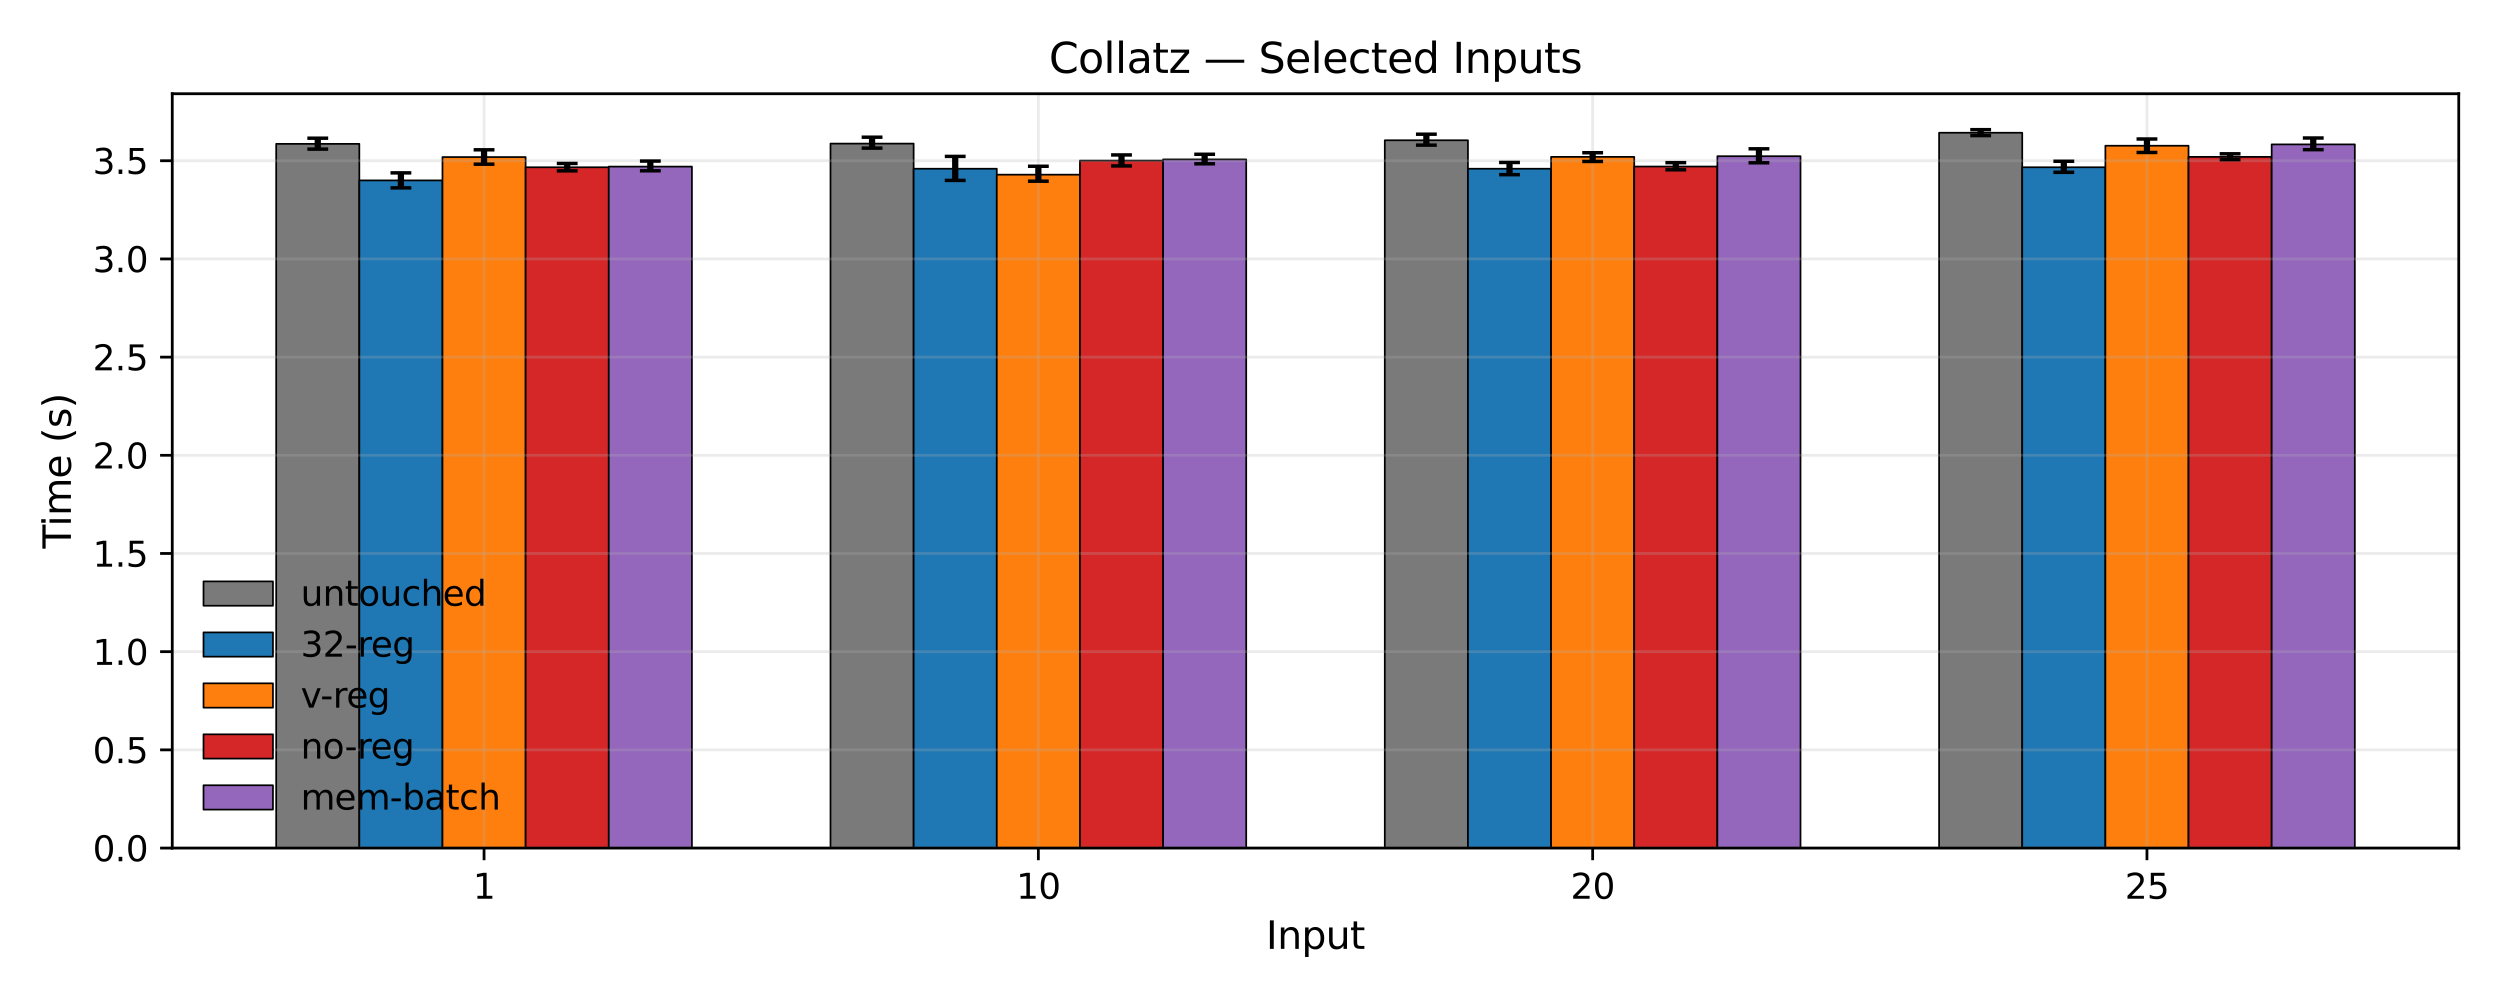 <?xml version="1.0" encoding="utf-8" standalone="no"?>
<!DOCTYPE svg PUBLIC "-//W3C//DTD SVG 1.1//EN"
  "http://www.w3.org/Graphics/SVG/1.1/DTD/svg11.dtd">
<svg xmlns:xlink="http://www.w3.org/1999/xlink" width="720pt" height="288pt" viewBox="0 0 720 288" xmlns="http://www.w3.org/2000/svg" version="1.1">
 <defs>
  <style type="text/css">*{stroke-linejoin: round; stroke-linecap: butt}</style>
 </defs>
 <g id="figure_1">
  <g id="patch_1">
   <path d="M 0 288 
L 720 288 
L 720 0 
L 0 0 
z
" style="fill: #ffffff"/>
  </g>
  <g id="axes_1">
   <g id="patch_2">
    <path d="M 49.61 244.24 
L 708.12 244.24 
L 708.12 27 
L 49.61 27 
z
" style="fill: #ffffff"/>
   </g>
   <g id="patch_3">
    <path d="M 79.542 244.24 
L 103.488 244.24 
L 103.488 41.434 
L 79.542 41.434 
z
" clip-path="url(#p0a7169ffeb)" style="fill: #7a7a7a; stroke: #000000; stroke-width: 0.5; stroke-linejoin: miter"/>
   </g>
   <g id="patch_4">
    <path d="M 239.181 244.24 
L 263.127 244.24 
L 263.127 41.355 
L 239.181 41.355 
z
" clip-path="url(#p0a7169ffeb)" style="fill: #7a7a7a; stroke: #000000; stroke-width: 0.5; stroke-linejoin: miter"/>
   </g>
   <g id="patch_5">
    <path d="M 398.82 244.24 
L 422.766 244.24 
L 422.766 40.404 
L 398.82 40.404 
z
" clip-path="url(#p0a7169ffeb)" style="fill: #7a7a7a; stroke: #000000; stroke-width: 0.5; stroke-linejoin: miter"/>
   </g>
   <g id="patch_6">
    <path d="M 558.459 244.24 
L 582.404 244.24 
L 582.404 38.233 
L 558.459 38.233 
z
" clip-path="url(#p0a7169ffeb)" style="fill: #7a7a7a; stroke: #000000; stroke-width: 0.5; stroke-linejoin: miter"/>
   </g>
   <g id="patch_7">
    <path d="M 103.488 244.24 
L 127.434 244.24 
L 127.434 51.959 
L 103.488 51.959 
z
" clip-path="url(#p0a7169ffeb)" style="fill: #1f77b4; stroke: #000000; stroke-width: 0.5; stroke-linejoin: miter"/>
   </g>
   <g id="patch_8">
    <path d="M 263.127 244.24 
L 287.073 244.24 
L 287.073 48.594 
L 263.127 48.594 
z
" clip-path="url(#p0a7169ffeb)" style="fill: #1f77b4; stroke: #000000; stroke-width: 0.5; stroke-linejoin: miter"/>
   </g>
   <g id="patch_9">
    <path d="M 422.766 244.24 
L 446.711 244.24 
L 446.711 48.605 
L 422.766 48.605 
z
" clip-path="url(#p0a7169ffeb)" style="fill: #1f77b4; stroke: #000000; stroke-width: 0.5; stroke-linejoin: miter"/>
   </g>
   <g id="patch_10">
    <path d="M 582.404 244.24 
L 606.35 244.24 
L 606.35 48.181 
L 582.404 48.181 
z
" clip-path="url(#p0a7169ffeb)" style="fill: #1f77b4; stroke: #000000; stroke-width: 0.5; stroke-linejoin: miter"/>
   </g>
   <g id="patch_11">
    <path d="M 127.434 244.24 
L 151.38 244.24 
L 151.38 45.234 
L 127.434 45.234 
z
" clip-path="url(#p0a7169ffeb)" style="fill: #ff7f0e; stroke: #000000; stroke-width: 0.5; stroke-linejoin: miter"/>
   </g>
   <g id="patch_12">
    <path d="M 287.073 244.24 
L 311.019 244.24 
L 311.019 50.302 
L 287.073 50.302 
z
" clip-path="url(#p0a7169ffeb)" style="fill: #ff7f0e; stroke: #000000; stroke-width: 0.5; stroke-linejoin: miter"/>
   </g>
   <g id="patch_13">
    <path d="M 446.711 244.24 
L 470.657 244.24 
L 470.657 45.184 
L 446.711 45.184 
z
" clip-path="url(#p0a7169ffeb)" style="fill: #ff7f0e; stroke: #000000; stroke-width: 0.5; stroke-linejoin: miter"/>
   </g>
   <g id="patch_14">
    <path d="M 606.35 244.24 
L 630.296 244.24 
L 630.296 41.965 
L 606.35 41.965 
z
" clip-path="url(#p0a7169ffeb)" style="fill: #ff7f0e; stroke: #000000; stroke-width: 0.5; stroke-linejoin: miter"/>
   </g>
   <g id="patch_15">
    <path d="M 151.38 244.24 
L 175.326 244.24 
L 175.326 48.164 
L 151.38 48.164 
z
" clip-path="url(#p0a7169ffeb)" style="fill: #d62728; stroke: #000000; stroke-width: 0.5; stroke-linejoin: miter"/>
   </g>
   <g id="patch_16">
    <path d="M 311.019 244.24 
L 334.964 244.24 
L 334.964 46.247 
L 311.019 46.247 
z
" clip-path="url(#p0a7169ffeb)" style="fill: #d62728; stroke: #000000; stroke-width: 0.5; stroke-linejoin: miter"/>
   </g>
   <g id="patch_17">
    <path d="M 470.657 244.24 
L 494.603 244.24 
L 494.603 47.96 
L 470.657 47.96 
z
" clip-path="url(#p0a7169ffeb)" style="fill: #d62728; stroke: #000000; stroke-width: 0.5; stroke-linejoin: miter"/>
   </g>
   <g id="patch_18">
    <path d="M 630.296 244.24 
L 654.242 244.24 
L 654.242 45.184 
L 630.296 45.184 
z
" clip-path="url(#p0a7169ffeb)" style="fill: #d62728; stroke: #000000; stroke-width: 0.5; stroke-linejoin: miter"/>
   </g>
   <g id="patch_19">
    <path d="M 175.326 244.24 
L 199.271 244.24 
L 199.271 47.983 
L 175.326 47.983 
z
" clip-path="url(#p0a7169ffeb)" style="fill: #9467bd; stroke: #000000; stroke-width: 0.5; stroke-linejoin: miter"/>
   </g>
   <g id="patch_20">
    <path d="M 334.964 244.24 
L 358.91 244.24 
L 358.91 45.907 
L 334.964 45.907 
z
" clip-path="url(#p0a7169ffeb)" style="fill: #9467bd; stroke: #000000; stroke-width: 0.5; stroke-linejoin: miter"/>
   </g>
   <g id="patch_21">
    <path d="M 494.603 244.24 
L 518.549 244.24 
L 518.549 44.991 
L 494.603 44.991 
z
" clip-path="url(#p0a7169ffeb)" style="fill: #9467bd; stroke: #000000; stroke-width: 0.5; stroke-linejoin: miter"/>
   </g>
   <g id="patch_22">
    <path d="M 654.242 244.24 
L 678.188 244.24 
L 678.188 41.581 
L 654.242 41.581 
z
" clip-path="url(#p0a7169ffeb)" style="fill: #9467bd; stroke: #000000; stroke-width: 0.5; stroke-linejoin: miter"/>
   </g>
   <g id="matplotlib.axis_1">
    <g id="xtick_1">
     <g id="line2d_1">
      <path d="M 139.407 244.24 
L 139.407 27 
" clip-path="url(#p0a7169ffeb)" style="fill: none; stroke: #b0b0b0; stroke-opacity: 0.25; stroke-width: 0.8; stroke-linecap: square"/>
     </g>
     <g id="line2d_2">
      <defs>
       <path id="mc083880a1c" d="M 0 0 
L 0 3.5 
" style="stroke: #000000; stroke-width: 0.8"/>
      </defs>
      <g>
       <use xlink:href="#mc083880a1c" x="139.407" y="244.24" style="stroke: #000000; stroke-width: 0.8"/>
      </g>
     </g>
     <g id="text_1">
      <!-- 1 -->
      <g transform="translate(136.226 258.838) scale(0.1 -0.1)">
       <defs>
        <path id="DejaVuSans-31" d="M 794 531 
L 1825 531 
L 1825 4091 
L 703 3866 
L 703 4441 
L 1819 4666 
L 2450 4666 
L 2450 531 
L 3481 531 
L 3481 0 
L 794 0 
L 794 531 
z
" transform="scale(0.016)"/>
       </defs>
       <use xlink:href="#DejaVuSans-31"/>
      </g>
     </g>
    </g>
    <g id="xtick_2">
     <g id="line2d_3">
      <path d="M 299.046 244.24 
L 299.046 27 
" clip-path="url(#p0a7169ffeb)" style="fill: none; stroke: #b0b0b0; stroke-opacity: 0.25; stroke-width: 0.8; stroke-linecap: square"/>
     </g>
     <g id="line2d_4">
      <g>
       <use xlink:href="#mc083880a1c" x="299.046" y="244.24" style="stroke: #000000; stroke-width: 0.8"/>
      </g>
     </g>
     <g id="text_2">
      <!-- 10 -->
      <g transform="translate(292.683 258.838) scale(0.1 -0.1)">
       <defs>
        <path id="DejaVuSans-30" d="M 2034 4250 
Q 1547 4250 1301 3770 
Q 1056 3291 1056 2328 
Q 1056 1369 1301 889 
Q 1547 409 2034 409 
Q 2525 409 2770 889 
Q 3016 1369 3016 2328 
Q 3016 3291 2770 3770 
Q 2525 4250 2034 4250 
z
M 2034 4750 
Q 2819 4750 3233 4129 
Q 3647 3509 3647 2328 
Q 3647 1150 3233 529 
Q 2819 -91 2034 -91 
Q 1250 -91 836 529 
Q 422 1150 422 2328 
Q 422 3509 836 4129 
Q 1250 4750 2034 4750 
z
" transform="scale(0.016)"/>
       </defs>
       <use xlink:href="#DejaVuSans-31"/>
       <use xlink:href="#DejaVuSans-30" transform="translate(63.623 0)"/>
      </g>
     </g>
    </g>
    <g id="xtick_3">
     <g id="line2d_5">
      <path d="M 458.684 244.24 
L 458.684 27 
" clip-path="url(#p0a7169ffeb)" style="fill: none; stroke: #b0b0b0; stroke-opacity: 0.25; stroke-width: 0.8; stroke-linecap: square"/>
     </g>
     <g id="line2d_6">
      <g>
       <use xlink:href="#mc083880a1c" x="458.684" y="244.24" style="stroke: #000000; stroke-width: 0.8"/>
      </g>
     </g>
     <g id="text_3">
      <!-- 20 -->
      <g transform="translate(452.322 258.838) scale(0.1 -0.1)">
       <defs>
        <path id="DejaVuSans-32" d="M 1228 531 
L 3431 531 
L 3431 0 
L 469 0 
L 469 531 
Q 828 903 1448 1529 
Q 2069 2156 2228 2338 
Q 2531 2678 2651 2914 
Q 2772 3150 2772 3378 
Q 2772 3750 2511 3984 
Q 2250 4219 1831 4219 
Q 1534 4219 1204 4116 
Q 875 4013 500 3803 
L 500 4441 
Q 881 4594 1212 4672 
Q 1544 4750 1819 4750 
Q 2544 4750 2975 4387 
Q 3406 4025 3406 3419 
Q 3406 3131 3298 2873 
Q 3191 2616 2906 2266 
Q 2828 2175 2409 1742 
Q 1991 1309 1228 531 
z
" transform="scale(0.016)"/>
       </defs>
       <use xlink:href="#DejaVuSans-32"/>
       <use xlink:href="#DejaVuSans-30" transform="translate(63.623 0)"/>
      </g>
     </g>
    </g>
    <g id="xtick_4">
     <g id="line2d_7">
      <path d="M 618.323 244.24 
L 618.323 27 
" clip-path="url(#p0a7169ffeb)" style="fill: none; stroke: #b0b0b0; stroke-opacity: 0.25; stroke-width: 0.8; stroke-linecap: square"/>
     </g>
     <g id="line2d_8">
      <g>
       <use xlink:href="#mc083880a1c" x="618.323" y="244.24" style="stroke: #000000; stroke-width: 0.8"/>
      </g>
     </g>
     <g id="text_4">
      <!-- 25 -->
      <g transform="translate(611.961 258.838) scale(0.1 -0.1)">
       <defs>
        <path id="DejaVuSans-35" d="M 691 4666 
L 3169 4666 
L 3169 4134 
L 1269 4134 
L 1269 2991 
Q 1406 3038 1543 3061 
Q 1681 3084 1819 3084 
Q 2600 3084 3056 2656 
Q 3513 2228 3513 1497 
Q 3513 744 3044 326 
Q 2575 -91 1722 -91 
Q 1428 -91 1123 -41 
Q 819 9 494 109 
L 494 744 
Q 775 591 1075 516 
Q 1375 441 1709 441 
Q 2250 441 2565 725 
Q 2881 1009 2881 1497 
Q 2881 1984 2565 2268 
Q 2250 2553 1709 2553 
Q 1456 2553 1204 2497 
Q 953 2441 691 2322 
L 691 4666 
z
" transform="scale(0.016)"/>
       </defs>
       <use xlink:href="#DejaVuSans-32"/>
       <use xlink:href="#DejaVuSans-35" transform="translate(63.623 0)"/>
      </g>
     </g>
    </g>
    <g id="text_5">
     <!-- Input -->
     <g transform="translate(364.623 273.276) scale(0.11 -0.11)">
      <defs>
       <path id="DejaVuSans-49" d="M 628 4666 
L 1259 4666 
L 1259 0 
L 628 0 
L 628 4666 
z
" transform="scale(0.016)"/>
       <path id="DejaVuSans-6e" d="M 3513 2113 
L 3513 0 
L 2938 0 
L 2938 2094 
Q 2938 2591 2744 2837 
Q 2550 3084 2163 3084 
Q 1697 3084 1428 2787 
Q 1159 2491 1159 1978 
L 1159 0 
L 581 0 
L 581 3500 
L 1159 3500 
L 1159 2956 
Q 1366 3272 1645 3428 
Q 1925 3584 2291 3584 
Q 2894 3584 3203 3211 
Q 3513 2838 3513 2113 
z
" transform="scale(0.016)"/>
       <path id="DejaVuSans-70" d="M 1159 525 
L 1159 -1331 
L 581 -1331 
L 581 3500 
L 1159 3500 
L 1159 2969 
Q 1341 3281 1617 3432 
Q 1894 3584 2278 3584 
Q 2916 3584 3314 3078 
Q 3713 2572 3713 1747 
Q 3713 922 3314 415 
Q 2916 -91 2278 -91 
Q 1894 -91 1617 61 
Q 1341 213 1159 525 
z
M 3116 1747 
Q 3116 2381 2855 2742 
Q 2594 3103 2138 3103 
Q 1681 3103 1420 2742 
Q 1159 2381 1159 1747 
Q 1159 1113 1420 752 
Q 1681 391 2138 391 
Q 2594 391 2855 752 
Q 3116 1113 3116 1747 
z
" transform="scale(0.016)"/>
       <path id="DejaVuSans-75" d="M 544 1381 
L 544 3500 
L 1119 3500 
L 1119 1403 
Q 1119 906 1312 657 
Q 1506 409 1894 409 
Q 2359 409 2629 706 
Q 2900 1003 2900 1516 
L 2900 3500 
L 3475 3500 
L 3475 0 
L 2900 0 
L 2900 538 
Q 2691 219 2414 64 
Q 2138 -91 1772 -91 
Q 1169 -91 856 284 
Q 544 659 544 1381 
z
M 1991 3584 
L 1991 3584 
z
" transform="scale(0.016)"/>
       <path id="DejaVuSans-74" d="M 1172 4494 
L 1172 3500 
L 2356 3500 
L 2356 3053 
L 1172 3053 
L 1172 1153 
Q 1172 725 1289 603 
Q 1406 481 1766 481 
L 2356 481 
L 2356 0 
L 1766 0 
Q 1100 0 847 248 
Q 594 497 594 1153 
L 594 3053 
L 172 3053 
L 172 3500 
L 594 3500 
L 594 4494 
L 1172 4494 
z
" transform="scale(0.016)"/>
      </defs>
      <use xlink:href="#DejaVuSans-49"/>
      <use xlink:href="#DejaVuSans-6e" transform="translate(29.492 0)"/>
      <use xlink:href="#DejaVuSans-70" transform="translate(92.871 0)"/>
      <use xlink:href="#DejaVuSans-75" transform="translate(156.348 0)"/>
      <use xlink:href="#DejaVuSans-74" transform="translate(219.727 0)"/>
     </g>
    </g>
   </g>
   <g id="matplotlib.axis_2">
    <g id="ytick_1">
     <g id="line2d_9">
      <path d="M 49.61 244.24 
L 708.12 244.24 
" clip-path="url(#p0a7169ffeb)" style="fill: none; stroke: #b0b0b0; stroke-opacity: 0.25; stroke-width: 0.8; stroke-linecap: square"/>
     </g>
     <g id="line2d_10">
      <defs>
       <path id="m500661c501" d="M 0 0 
L -3.5 0 
" style="stroke: #000000; stroke-width: 0.8"/>
      </defs>
      <g>
       <use xlink:href="#m500661c501" x="49.61" y="244.24" style="stroke: #000000; stroke-width: 0.8"/>
      </g>
     </g>
     <g id="text_6">
      <!-- 0.0 -->
      <g transform="translate(26.707 248.039) scale(0.1 -0.1)">
       <defs>
        <path id="DejaVuSans-2e" d="M 684 794 
L 1344 794 
L 1344 0 
L 684 0 
L 684 794 
z
" transform="scale(0.016)"/>
       </defs>
       <use xlink:href="#DejaVuSans-30"/>
       <use xlink:href="#DejaVuSans-2e" transform="translate(63.623 0)"/>
       <use xlink:href="#DejaVuSans-30" transform="translate(95.41 0)"/>
      </g>
     </g>
    </g>
    <g id="ytick_2">
     <g id="line2d_11">
      <path d="M 49.61 215.962 
L 708.12 215.962 
" clip-path="url(#p0a7169ffeb)" style="fill: none; stroke: #b0b0b0; stroke-opacity: 0.25; stroke-width: 0.8; stroke-linecap: square"/>
     </g>
     <g id="line2d_12">
      <g>
       <use xlink:href="#m500661c501" x="49.61" y="215.962" style="stroke: #000000; stroke-width: 0.8"/>
      </g>
     </g>
     <g id="text_7">
      <!-- 0.5 -->
      <g transform="translate(26.707 219.761) scale(0.1 -0.1)">
       <use xlink:href="#DejaVuSans-30"/>
       <use xlink:href="#DejaVuSans-2e" transform="translate(63.623 0)"/>
       <use xlink:href="#DejaVuSans-35" transform="translate(95.41 0)"/>
      </g>
     </g>
    </g>
    <g id="ytick_3">
     <g id="line2d_13">
      <path d="M 49.61 187.683 
L 708.12 187.683 
" clip-path="url(#p0a7169ffeb)" style="fill: none; stroke: #b0b0b0; stroke-opacity: 0.25; stroke-width: 0.8; stroke-linecap: square"/>
     </g>
     <g id="line2d_14">
      <g>
       <use xlink:href="#m500661c501" x="49.61" y="187.683" style="stroke: #000000; stroke-width: 0.8"/>
      </g>
     </g>
     <g id="text_8">
      <!-- 1.0 -->
      <g transform="translate(26.707 191.483) scale(0.1 -0.1)">
       <use xlink:href="#DejaVuSans-31"/>
       <use xlink:href="#DejaVuSans-2e" transform="translate(63.623 0)"/>
       <use xlink:href="#DejaVuSans-30" transform="translate(95.41 0)"/>
      </g>
     </g>
    </g>
    <g id="ytick_4">
     <g id="line2d_15">
      <path d="M 49.61 159.405 
L 708.12 159.405 
" clip-path="url(#p0a7169ffeb)" style="fill: none; stroke: #b0b0b0; stroke-opacity: 0.25; stroke-width: 0.8; stroke-linecap: square"/>
     </g>
     <g id="line2d_16">
      <g>
       <use xlink:href="#m500661c501" x="49.61" y="159.405" style="stroke: #000000; stroke-width: 0.8"/>
      </g>
     </g>
     <g id="text_9">
      <!-- 1.5 -->
      <g transform="translate(26.707 163.204) scale(0.1 -0.1)">
       <use xlink:href="#DejaVuSans-31"/>
       <use xlink:href="#DejaVuSans-2e" transform="translate(63.623 0)"/>
       <use xlink:href="#DejaVuSans-35" transform="translate(95.41 0)"/>
      </g>
     </g>
    </g>
    <g id="ytick_5">
     <g id="line2d_17">
      <path d="M 49.61 131.127 
L 708.12 131.127 
" clip-path="url(#p0a7169ffeb)" style="fill: none; stroke: #b0b0b0; stroke-opacity: 0.25; stroke-width: 0.8; stroke-linecap: square"/>
     </g>
     <g id="line2d_18">
      <g>
       <use xlink:href="#m500661c501" x="49.61" y="131.127" style="stroke: #000000; stroke-width: 0.8"/>
      </g>
     </g>
     <g id="text_10">
      <!-- 2.0 -->
      <g transform="translate(26.707 134.926) scale(0.1 -0.1)">
       <use xlink:href="#DejaVuSans-32"/>
       <use xlink:href="#DejaVuSans-2e" transform="translate(63.623 0)"/>
       <use xlink:href="#DejaVuSans-30" transform="translate(95.41 0)"/>
      </g>
     </g>
    </g>
    <g id="ytick_6">
     <g id="line2d_19">
      <path d="M 49.61 102.849 
L 708.12 102.849 
" clip-path="url(#p0a7169ffeb)" style="fill: none; stroke: #b0b0b0; stroke-opacity: 0.25; stroke-width: 0.8; stroke-linecap: square"/>
     </g>
     <g id="line2d_20">
      <g>
       <use xlink:href="#m500661c501" x="49.61" y="102.849" style="stroke: #000000; stroke-width: 0.8"/>
      </g>
     </g>
     <g id="text_11">
      <!-- 2.5 -->
      <g transform="translate(26.707 106.648) scale(0.1 -0.1)">
       <use xlink:href="#DejaVuSans-32"/>
       <use xlink:href="#DejaVuSans-2e" transform="translate(63.623 0)"/>
       <use xlink:href="#DejaVuSans-35" transform="translate(95.41 0)"/>
      </g>
     </g>
    </g>
    <g id="ytick_7">
     <g id="line2d_21">
      <path d="M 49.61 74.57 
L 708.12 74.57 
" clip-path="url(#p0a7169ffeb)" style="fill: none; stroke: #b0b0b0; stroke-opacity: 0.25; stroke-width: 0.8; stroke-linecap: square"/>
     </g>
     <g id="line2d_22">
      <g>
       <use xlink:href="#m500661c501" x="49.61" y="74.57" style="stroke: #000000; stroke-width: 0.8"/>
      </g>
     </g>
     <g id="text_12">
      <!-- 3.0 -->
      <g transform="translate(26.707 78.37) scale(0.1 -0.1)">
       <defs>
        <path id="DejaVuSans-33" d="M 2597 2516 
Q 3050 2419 3304 2112 
Q 3559 1806 3559 1356 
Q 3559 666 3084 287 
Q 2609 -91 1734 -91 
Q 1441 -91 1130 -33 
Q 819 25 488 141 
L 488 750 
Q 750 597 1062 519 
Q 1375 441 1716 441 
Q 2309 441 2620 675 
Q 2931 909 2931 1356 
Q 2931 1769 2642 2001 
Q 2353 2234 1838 2234 
L 1294 2234 
L 1294 2753 
L 1863 2753 
Q 2328 2753 2575 2939 
Q 2822 3125 2822 3475 
Q 2822 3834 2567 4026 
Q 2313 4219 1838 4219 
Q 1578 4219 1281 4162 
Q 984 4106 628 3988 
L 628 4550 
Q 988 4650 1302 4700 
Q 1616 4750 1894 4750 
Q 2613 4750 3031 4423 
Q 3450 4097 3450 3541 
Q 3450 3153 3228 2886 
Q 3006 2619 2597 2516 
z
" transform="scale(0.016)"/>
       </defs>
       <use xlink:href="#DejaVuSans-33"/>
       <use xlink:href="#DejaVuSans-2e" transform="translate(63.623 0)"/>
       <use xlink:href="#DejaVuSans-30" transform="translate(95.41 0)"/>
      </g>
     </g>
    </g>
    <g id="ytick_8">
     <g id="line2d_23">
      <path d="M 49.61 46.292 
L 708.12 46.292 
" clip-path="url(#p0a7169ffeb)" style="fill: none; stroke: #b0b0b0; stroke-opacity: 0.25; stroke-width: 0.8; stroke-linecap: square"/>
     </g>
     <g id="line2d_24">
      <g>
       <use xlink:href="#m500661c501" x="49.61" y="46.292" style="stroke: #000000; stroke-width: 0.8"/>
      </g>
     </g>
     <g id="text_13">
      <!-- 3.5 -->
      <g transform="translate(26.707 50.091) scale(0.1 -0.1)">
       <use xlink:href="#DejaVuSans-33"/>
       <use xlink:href="#DejaVuSans-2e" transform="translate(63.623 0)"/>
       <use xlink:href="#DejaVuSans-35" transform="translate(95.41 0)"/>
      </g>
     </g>
    </g>
    <g id="text_14">
     <!-- Time (s) -->
     <g transform="translate(20.419 157.982) rotate(-90) scale(0.11 -0.11)">
      <defs>
       <path id="DejaVuSans-54" d="M -19 4666 
L 3928 4666 
L 3928 4134 
L 2272 4134 
L 2272 0 
L 1638 0 
L 1638 4134 
L -19 4134 
L -19 4666 
z
" transform="scale(0.016)"/>
       <path id="DejaVuSans-69" d="M 603 3500 
L 1178 3500 
L 1178 0 
L 603 0 
L 603 3500 
z
M 603 4863 
L 1178 4863 
L 1178 4134 
L 603 4134 
L 603 4863 
z
" transform="scale(0.016)"/>
       <path id="DejaVuSans-6d" d="M 3328 2828 
Q 3544 3216 3844 3400 
Q 4144 3584 4550 3584 
Q 5097 3584 5394 3201 
Q 5691 2819 5691 2113 
L 5691 0 
L 5113 0 
L 5113 2094 
Q 5113 2597 4934 2840 
Q 4756 3084 4391 3084 
Q 3944 3084 3684 2787 
Q 3425 2491 3425 1978 
L 3425 0 
L 2847 0 
L 2847 2094 
Q 2847 2600 2669 2842 
Q 2491 3084 2119 3084 
Q 1678 3084 1418 2786 
Q 1159 2488 1159 1978 
L 1159 0 
L 581 0 
L 581 3500 
L 1159 3500 
L 1159 2956 
Q 1356 3278 1631 3431 
Q 1906 3584 2284 3584 
Q 2666 3584 2933 3390 
Q 3200 3197 3328 2828 
z
" transform="scale(0.016)"/>
       <path id="DejaVuSans-65" d="M 3597 1894 
L 3597 1613 
L 953 1613 
Q 991 1019 1311 708 
Q 1631 397 2203 397 
Q 2534 397 2845 478 
Q 3156 559 3463 722 
L 3463 178 
Q 3153 47 2828 -22 
Q 2503 -91 2169 -91 
Q 1331 -91 842 396 
Q 353 884 353 1716 
Q 353 2575 817 3079 
Q 1281 3584 2069 3584 
Q 2775 3584 3186 3129 
Q 3597 2675 3597 1894 
z
M 3022 2063 
Q 3016 2534 2758 2815 
Q 2500 3097 2075 3097 
Q 1594 3097 1305 2825 
Q 1016 2553 972 2059 
L 3022 2063 
z
" transform="scale(0.016)"/>
       <path id="DejaVuSans-20" transform="scale(0.016)"/>
       <path id="DejaVuSans-28" d="M 1984 4856 
Q 1566 4138 1362 3434 
Q 1159 2731 1159 2009 
Q 1159 1288 1364 580 
Q 1569 -128 1984 -844 
L 1484 -844 
Q 1016 -109 783 600 
Q 550 1309 550 2009 
Q 550 2706 781 3412 
Q 1013 4119 1484 4856 
L 1984 4856 
z
" transform="scale(0.016)"/>
       <path id="DejaVuSans-73" d="M 2834 3397 
L 2834 2853 
Q 2591 2978 2328 3040 
Q 2066 3103 1784 3103 
Q 1356 3103 1142 2972 
Q 928 2841 928 2578 
Q 928 2378 1081 2264 
Q 1234 2150 1697 2047 
L 1894 2003 
Q 2506 1872 2764 1633 
Q 3022 1394 3022 966 
Q 3022 478 2636 193 
Q 2250 -91 1575 -91 
Q 1294 -91 989 -36 
Q 684 19 347 128 
L 347 722 
Q 666 556 975 473 
Q 1284 391 1588 391 
Q 1994 391 2212 530 
Q 2431 669 2431 922 
Q 2431 1156 2273 1281 
Q 2116 1406 1581 1522 
L 1381 1569 
Q 847 1681 609 1914 
Q 372 2147 372 2553 
Q 372 3047 722 3315 
Q 1072 3584 1716 3584 
Q 2034 3584 2315 3537 
Q 2597 3491 2834 3397 
z
" transform="scale(0.016)"/>
       <path id="DejaVuSans-29" d="M 513 4856 
L 1013 4856 
Q 1481 4119 1714 3412 
Q 1947 2706 1947 2009 
Q 1947 1309 1714 600 
Q 1481 -109 1013 -844 
L 513 -844 
Q 928 -128 1133 580 
Q 1338 1288 1338 2009 
Q 1338 2731 1133 3434 
Q 928 4138 513 4856 
z
" transform="scale(0.016)"/>
      </defs>
      <use xlink:href="#DejaVuSans-54"/>
      <use xlink:href="#DejaVuSans-69" transform="translate(57.959 0)"/>
      <use xlink:href="#DejaVuSans-6d" transform="translate(85.742 0)"/>
      <use xlink:href="#DejaVuSans-65" transform="translate(183.154 0)"/>
      <use xlink:href="#DejaVuSans-20" transform="translate(244.678 0)"/>
      <use xlink:href="#DejaVuSans-28" transform="translate(276.465 0)"/>
      <use xlink:href="#DejaVuSans-73" transform="translate(315.479 0)"/>
      <use xlink:href="#DejaVuSans-29" transform="translate(367.578 0)"/>
     </g>
    </g>
   </g>
   <g id="LineCollection_1">
    <path d="M 91.515 42.944 
L 91.515 39.794 
" clip-path="url(#p0a7169ffeb)" style="fill: none; stroke: #000000; stroke-width: 1.8"/>
    <path d="M 251.154 42.661 
L 251.154 39.522 
" clip-path="url(#p0a7169ffeb)" style="fill: none; stroke: #000000; stroke-width: 1.8"/>
    <path d="M 410.793 41.796 
L 410.793 38.657 
" clip-path="url(#p0a7169ffeb)" style="fill: none; stroke: #000000; stroke-width: 1.8"/>
    <path d="M 570.432 39.053 
L 570.432 37.345 
" clip-path="url(#p0a7169ffeb)" style="fill: none; stroke: #000000; stroke-width: 1.8"/>
   </g>
   <g id="line2d_25">
    <defs>
     <path id="m0409c97168" d="M 3 0 
L -3 -0 
" style="stroke: #000000"/>
    </defs>
    <g clip-path="url(#p0a7169ffeb)">
     <use xlink:href="#m0409c97168" x="91.515" y="42.944" style="stroke: #000000"/>
     <use xlink:href="#m0409c97168" x="251.154" y="42.661" style="stroke: #000000"/>
     <use xlink:href="#m0409c97168" x="410.793" y="41.796" style="stroke: #000000"/>
     <use xlink:href="#m0409c97168" x="570.432" y="39.053" style="stroke: #000000"/>
    </g>
   </g>
   <g id="line2d_26">
    <g clip-path="url(#p0a7169ffeb)">
     <use xlink:href="#m0409c97168" x="91.515" y="39.794" style="stroke: #000000"/>
     <use xlink:href="#m0409c97168" x="251.154" y="39.522" style="stroke: #000000"/>
     <use xlink:href="#m0409c97168" x="410.793" y="38.657" style="stroke: #000000"/>
     <use xlink:href="#m0409c97168" x="570.432" y="37.345" style="stroke: #000000"/>
    </g>
   </g>
   <g id="LineCollection_2">
    <path d="M 115.461 54.114 
L 115.461 49.787 
" clip-path="url(#p0a7169ffeb)" style="fill: none; stroke: #000000; stroke-width: 1.8"/>
    <path d="M 275.1 51.953 
L 275.1 45.042 
" clip-path="url(#p0a7169ffeb)" style="fill: none; stroke: #000000; stroke-width: 1.8"/>
    <path d="M 434.739 50.296 
L 434.739 46.784 
" clip-path="url(#p0a7169ffeb)" style="fill: none; stroke: #000000; stroke-width: 1.8"/>
    <path d="M 594.377 49.623 
L 594.377 46.445 
" clip-path="url(#p0a7169ffeb)" style="fill: none; stroke: #000000; stroke-width: 1.8"/>
   </g>
   <g id="line2d_27">
    <g clip-path="url(#p0a7169ffeb)">
     <use xlink:href="#m0409c97168" x="115.461" y="54.114" style="stroke: #000000"/>
     <use xlink:href="#m0409c97168" x="275.1" y="51.953" style="stroke: #000000"/>
     <use xlink:href="#m0409c97168" x="434.739" y="50.296" style="stroke: #000000"/>
     <use xlink:href="#m0409c97168" x="594.377" y="49.623" style="stroke: #000000"/>
    </g>
   </g>
   <g id="line2d_28">
    <g clip-path="url(#p0a7169ffeb)">
     <use xlink:href="#m0409c97168" x="115.461" y="49.787" style="stroke: #000000"/>
     <use xlink:href="#m0409c97168" x="275.1" y="45.042" style="stroke: #000000"/>
     <use xlink:href="#m0409c97168" x="434.739" y="46.784" style="stroke: #000000"/>
     <use xlink:href="#m0409c97168" x="594.377" y="46.445" style="stroke: #000000"/>
    </g>
   </g>
   <g id="LineCollection_3">
    <path d="M 139.407 47.287 
L 139.407 43.136 
" clip-path="url(#p0a7169ffeb)" style="fill: none; stroke: #000000; stroke-width: 1.8"/>
    <path d="M 299.046 52.185 
L 299.046 47.893 
" clip-path="url(#p0a7169ffeb)" style="fill: none; stroke: #000000; stroke-width: 1.8"/>
    <path d="M 458.684 46.501 
L 458.684 43.979 
" clip-path="url(#p0a7169ffeb)" style="fill: none; stroke: #000000; stroke-width: 1.8"/>
    <path d="M 618.323 43.911 
L 618.323 40.031 
" clip-path="url(#p0a7169ffeb)" style="fill: none; stroke: #000000; stroke-width: 1.8"/>
   </g>
   <g id="line2d_29">
    <g clip-path="url(#p0a7169ffeb)">
     <use xlink:href="#m0409c97168" x="139.407" y="47.287" style="stroke: #000000"/>
     <use xlink:href="#m0409c97168" x="299.046" y="52.185" style="stroke: #000000"/>
     <use xlink:href="#m0409c97168" x="458.684" y="46.501" style="stroke: #000000"/>
     <use xlink:href="#m0409c97168" x="618.323" y="43.911" style="stroke: #000000"/>
    </g>
   </g>
   <g id="line2d_30">
    <g clip-path="url(#p0a7169ffeb)">
     <use xlink:href="#m0409c97168" x="139.407" y="43.136" style="stroke: #000000"/>
     <use xlink:href="#m0409c97168" x="299.046" y="47.893" style="stroke: #000000"/>
     <use xlink:href="#m0409c97168" x="458.684" y="43.979" style="stroke: #000000"/>
     <use xlink:href="#m0409c97168" x="618.323" y="40.031" style="stroke: #000000"/>
    </g>
   </g>
   <g id="LineCollection_4">
    <path d="M 163.353 49.216 
L 163.353 47.072 
" clip-path="url(#p0a7169ffeb)" style="fill: none; stroke: #000000; stroke-width: 1.8"/>
    <path d="M 322.991 47.796 
L 322.991 44.612 
" clip-path="url(#p0a7169ffeb)" style="fill: none; stroke: #000000; stroke-width: 1.8"/>
    <path d="M 482.63 48.911 
L 482.63 46.852 
" clip-path="url(#p0a7169ffeb)" style="fill: none; stroke: #000000; stroke-width: 1.8"/>
    <path d="M 642.269 45.992 
L 642.269 44.301 
" clip-path="url(#p0a7169ffeb)" style="fill: none; stroke: #000000; stroke-width: 1.8"/>
   </g>
   <g id="line2d_31">
    <g clip-path="url(#p0a7169ffeb)">
     <use xlink:href="#m0409c97168" x="163.353" y="49.216" style="stroke: #000000"/>
     <use xlink:href="#m0409c97168" x="322.991" y="47.796" style="stroke: #000000"/>
     <use xlink:href="#m0409c97168" x="482.63" y="48.911" style="stroke: #000000"/>
     <use xlink:href="#m0409c97168" x="642.269" y="45.992" style="stroke: #000000"/>
    </g>
   </g>
   <g id="line2d_32">
    <g clip-path="url(#p0a7169ffeb)">
     <use xlink:href="#m0409c97168" x="163.353" y="47.072" style="stroke: #000000"/>
     <use xlink:href="#m0409c97168" x="322.991" y="44.612" style="stroke: #000000"/>
     <use xlink:href="#m0409c97168" x="482.63" y="46.852" style="stroke: #000000"/>
     <use xlink:href="#m0409c97168" x="642.269" y="44.301" style="stroke: #000000"/>
    </g>
   </g>
   <g id="LineCollection_5">
    <path d="M 187.298 49.199 
L 187.298 46.394 
" clip-path="url(#p0a7169ffeb)" style="fill: none; stroke: #000000; stroke-width: 1.8"/>
    <path d="M 346.937 47.174 
L 346.937 44.426 
" clip-path="url(#p0a7169ffeb)" style="fill: none; stroke: #000000; stroke-width: 1.8"/>
    <path d="M 506.576 46.886 
L 506.576 42.853 
" clip-path="url(#p0a7169ffeb)" style="fill: none; stroke: #000000; stroke-width: 1.8"/>
    <path d="M 666.215 43.097 
L 666.215 39.737 
" clip-path="url(#p0a7169ffeb)" style="fill: none; stroke: #000000; stroke-width: 1.8"/>
   </g>
   <g id="line2d_33">
    <g clip-path="url(#p0a7169ffeb)">
     <use xlink:href="#m0409c97168" x="187.298" y="49.199" style="stroke: #000000"/>
     <use xlink:href="#m0409c97168" x="346.937" y="47.174" style="stroke: #000000"/>
     <use xlink:href="#m0409c97168" x="506.576" y="46.886" style="stroke: #000000"/>
     <use xlink:href="#m0409c97168" x="666.215" y="43.097" style="stroke: #000000"/>
    </g>
   </g>
   <g id="line2d_34">
    <g clip-path="url(#p0a7169ffeb)">
     <use xlink:href="#m0409c97168" x="187.298" y="46.394" style="stroke: #000000"/>
     <use xlink:href="#m0409c97168" x="346.937" y="44.426" style="stroke: #000000"/>
     <use xlink:href="#m0409c97168" x="506.576" y="42.853" style="stroke: #000000"/>
     <use xlink:href="#m0409c97168" x="666.215" y="39.737" style="stroke: #000000"/>
    </g>
   </g>
   <g id="patch_23">
    <path d="M 49.61 244.24 
L 49.61 27 
" style="fill: none; stroke: #000000; stroke-width: 0.8; stroke-linejoin: miter; stroke-linecap: square"/>
   </g>
   <g id="patch_24">
    <path d="M 708.12 244.24 
L 708.12 27 
" style="fill: none; stroke: #000000; stroke-width: 0.8; stroke-linejoin: miter; stroke-linecap: square"/>
   </g>
   <g id="patch_25">
    <path d="M 49.61 244.24 
L 708.12 244.24 
" style="fill: none; stroke: #000000; stroke-width: 0.8; stroke-linejoin: miter; stroke-linecap: square"/>
   </g>
   <g id="patch_26">
    <path d="M 49.61 27 
L 708.12 27 
" style="fill: none; stroke: #000000; stroke-width: 0.8; stroke-linejoin: miter; stroke-linecap: square"/>
   </g>
   <g id="text_15">
    <!-- Collatz — Selected Inputs -->
    <g transform="translate(302.098 21) scale(0.12 -0.12)">
     <defs>
      <path id="DejaVuSans-43" d="M 4122 4306 
L 4122 3641 
Q 3803 3938 3442 4084 
Q 3081 4231 2675 4231 
Q 1875 4231 1450 3742 
Q 1025 3253 1025 2328 
Q 1025 1406 1450 917 
Q 1875 428 2675 428 
Q 3081 428 3442 575 
Q 3803 722 4122 1019 
L 4122 359 
Q 3791 134 3420 21 
Q 3050 -91 2638 -91 
Q 1578 -91 968 557 
Q 359 1206 359 2328 
Q 359 3453 968 4101 
Q 1578 4750 2638 4750 
Q 3056 4750 3426 4639 
Q 3797 4528 4122 4306 
z
" transform="scale(0.016)"/>
      <path id="DejaVuSans-6f" d="M 1959 3097 
Q 1497 3097 1228 2736 
Q 959 2375 959 1747 
Q 959 1119 1226 758 
Q 1494 397 1959 397 
Q 2419 397 2687 759 
Q 2956 1122 2956 1747 
Q 2956 2369 2687 2733 
Q 2419 3097 1959 3097 
z
M 1959 3584 
Q 2709 3584 3137 3096 
Q 3566 2609 3566 1747 
Q 3566 888 3137 398 
Q 2709 -91 1959 -91 
Q 1206 -91 779 398 
Q 353 888 353 1747 
Q 353 2609 779 3096 
Q 1206 3584 1959 3584 
z
" transform="scale(0.016)"/>
      <path id="DejaVuSans-6c" d="M 603 4863 
L 1178 4863 
L 1178 0 
L 603 0 
L 603 4863 
z
" transform="scale(0.016)"/>
      <path id="DejaVuSans-61" d="M 2194 1759 
Q 1497 1759 1228 1600 
Q 959 1441 959 1056 
Q 959 750 1161 570 
Q 1363 391 1709 391 
Q 2188 391 2477 730 
Q 2766 1069 2766 1631 
L 2766 1759 
L 2194 1759 
z
M 3341 1997 
L 3341 0 
L 2766 0 
L 2766 531 
Q 2569 213 2275 61 
Q 1981 -91 1556 -91 
Q 1019 -91 701 211 
Q 384 513 384 1019 
Q 384 1609 779 1909 
Q 1175 2209 1959 2209 
L 2766 2209 
L 2766 2266 
Q 2766 2663 2505 2880 
Q 2244 3097 1772 3097 
Q 1472 3097 1187 3025 
Q 903 2953 641 2809 
L 641 3341 
Q 956 3463 1253 3523 
Q 1550 3584 1831 3584 
Q 2591 3584 2966 3190 
Q 3341 2797 3341 1997 
z
" transform="scale(0.016)"/>
      <path id="DejaVuSans-7a" d="M 353 3500 
L 3084 3500 
L 3084 2975 
L 922 459 
L 3084 459 
L 3084 0 
L 275 0 
L 275 525 
L 2438 3041 
L 353 3041 
L 353 3500 
z
" transform="scale(0.016)"/>
      <path id="DejaVuSans-2014" d="M 313 1978 
L 6088 1978 
L 6088 1528 
L 313 1528 
L 313 1978 
z
" transform="scale(0.016)"/>
      <path id="DejaVuSans-53" d="M 3425 4513 
L 3425 3897 
Q 3066 4069 2747 4153 
Q 2428 4238 2131 4238 
Q 1616 4238 1336 4038 
Q 1056 3838 1056 3469 
Q 1056 3159 1242 3001 
Q 1428 2844 1947 2747 
L 2328 2669 
Q 3034 2534 3370 2195 
Q 3706 1856 3706 1288 
Q 3706 609 3251 259 
Q 2797 -91 1919 -91 
Q 1588 -91 1214 -16 
Q 841 59 441 206 
L 441 856 
Q 825 641 1194 531 
Q 1563 422 1919 422 
Q 2459 422 2753 634 
Q 3047 847 3047 1241 
Q 3047 1584 2836 1778 
Q 2625 1972 2144 2069 
L 1759 2144 
Q 1053 2284 737 2584 
Q 422 2884 422 3419 
Q 422 4038 858 4394 
Q 1294 4750 2059 4750 
Q 2388 4750 2728 4690 
Q 3069 4631 3425 4513 
z
" transform="scale(0.016)"/>
      <path id="DejaVuSans-63" d="M 3122 3366 
L 3122 2828 
Q 2878 2963 2633 3030 
Q 2388 3097 2138 3097 
Q 1578 3097 1268 2742 
Q 959 2388 959 1747 
Q 959 1106 1268 751 
Q 1578 397 2138 397 
Q 2388 397 2633 464 
Q 2878 531 3122 666 
L 3122 134 
Q 2881 22 2623 -34 
Q 2366 -91 2075 -91 
Q 1284 -91 818 406 
Q 353 903 353 1747 
Q 353 2603 823 3093 
Q 1294 3584 2113 3584 
Q 2378 3584 2631 3529 
Q 2884 3475 3122 3366 
z
" transform="scale(0.016)"/>
      <path id="DejaVuSans-64" d="M 2906 2969 
L 2906 4863 
L 3481 4863 
L 3481 0 
L 2906 0 
L 2906 525 
Q 2725 213 2448 61 
Q 2172 -91 1784 -91 
Q 1150 -91 751 415 
Q 353 922 353 1747 
Q 353 2572 751 3078 
Q 1150 3584 1784 3584 
Q 2172 3584 2448 3432 
Q 2725 3281 2906 2969 
z
M 947 1747 
Q 947 1113 1208 752 
Q 1469 391 1925 391 
Q 2381 391 2643 752 
Q 2906 1113 2906 1747 
Q 2906 2381 2643 2742 
Q 2381 3103 1925 3103 
Q 1469 3103 1208 2742 
Q 947 2381 947 1747 
z
" transform="scale(0.016)"/>
     </defs>
     <use xlink:href="#DejaVuSans-43"/>
     <use xlink:href="#DejaVuSans-6f" transform="translate(69.824 0)"/>
     <use xlink:href="#DejaVuSans-6c" transform="translate(131.006 0)"/>
     <use xlink:href="#DejaVuSans-6c" transform="translate(158.789 0)"/>
     <use xlink:href="#DejaVuSans-61" transform="translate(186.572 0)"/>
     <use xlink:href="#DejaVuSans-74" transform="translate(247.852 0)"/>
     <use xlink:href="#DejaVuSans-7a" transform="translate(287.061 0)"/>
     <use xlink:href="#DejaVuSans-20" transform="translate(339.551 0)"/>
     <use xlink:href="#DejaVuSans-2014" transform="translate(371.338 0)"/>
     <use xlink:href="#DejaVuSans-20" transform="translate(471.338 0)"/>
     <use xlink:href="#DejaVuSans-53" transform="translate(503.125 0)"/>
     <use xlink:href="#DejaVuSans-65" transform="translate(566.602 0)"/>
     <use xlink:href="#DejaVuSans-6c" transform="translate(628.125 0)"/>
     <use xlink:href="#DejaVuSans-65" transform="translate(655.908 0)"/>
     <use xlink:href="#DejaVuSans-63" transform="translate(717.432 0)"/>
     <use xlink:href="#DejaVuSans-74" transform="translate(772.412 0)"/>
     <use xlink:href="#DejaVuSans-65" transform="translate(811.621 0)"/>
     <use xlink:href="#DejaVuSans-64" transform="translate(873.145 0)"/>
     <use xlink:href="#DejaVuSans-20" transform="translate(936.621 0)"/>
     <use xlink:href="#DejaVuSans-49" transform="translate(968.408 0)"/>
     <use xlink:href="#DejaVuSans-6e" transform="translate(997.9 0)"/>
     <use xlink:href="#DejaVuSans-70" transform="translate(1061.279 0)"/>
     <use xlink:href="#DejaVuSans-75" transform="translate(1124.756 0)"/>
     <use xlink:href="#DejaVuSans-74" transform="translate(1188.135 0)"/>
     <use xlink:href="#DejaVuSans-73" transform="translate(1227.344 0)"/>
    </g>
   </g>
   <g id="legend_1">
    <g id="patch_27">
     <path d="M 58.61 174.448 
L 78.61 174.448 
L 78.61 167.448 
L 58.61 167.448 
z
" style="fill: #7a7a7a; stroke: #000000; stroke-width: 0.5; stroke-linejoin: miter"/>
    </g>
    <g id="text_16">
     <!-- untouched -->
     <g transform="translate(86.61 174.448) scale(0.1 -0.1)">
      <defs>
       <path id="DejaVuSans-68" d="M 3513 2113 
L 3513 0 
L 2938 0 
L 2938 2094 
Q 2938 2591 2744 2837 
Q 2550 3084 2163 3084 
Q 1697 3084 1428 2787 
Q 1159 2491 1159 1978 
L 1159 0 
L 581 0 
L 581 4863 
L 1159 4863 
L 1159 2956 
Q 1366 3272 1645 3428 
Q 1925 3584 2291 3584 
Q 2894 3584 3203 3211 
Q 3513 2838 3513 2113 
z
" transform="scale(0.016)"/>
      </defs>
      <use xlink:href="#DejaVuSans-75"/>
      <use xlink:href="#DejaVuSans-6e" transform="translate(63.379 0)"/>
      <use xlink:href="#DejaVuSans-74" transform="translate(126.758 0)"/>
      <use xlink:href="#DejaVuSans-6f" transform="translate(165.967 0)"/>
      <use xlink:href="#DejaVuSans-75" transform="translate(227.148 0)"/>
      <use xlink:href="#DejaVuSans-63" transform="translate(290.527 0)"/>
      <use xlink:href="#DejaVuSans-68" transform="translate(345.508 0)"/>
      <use xlink:href="#DejaVuSans-65" transform="translate(408.887 0)"/>
      <use xlink:href="#DejaVuSans-64" transform="translate(470.41 0)"/>
     </g>
    </g>
    <g id="patch_28">
     <path d="M 58.61 189.126 
L 78.61 189.126 
L 78.61 182.126 
L 58.61 182.126 
z
" style="fill: #1f77b4; stroke: #000000; stroke-width: 0.5; stroke-linejoin: miter"/>
    </g>
    <g id="text_17">
     <!-- 32-reg -->
     <g transform="translate(86.61 189.126) scale(0.1 -0.1)">
      <defs>
       <path id="DejaVuSans-2d" d="M 313 2009 
L 1997 2009 
L 1997 1497 
L 313 1497 
L 313 2009 
z
" transform="scale(0.016)"/>
       <path id="DejaVuSans-72" d="M 2631 2963 
Q 2534 3019 2420 3045 
Q 2306 3072 2169 3072 
Q 1681 3072 1420 2755 
Q 1159 2438 1159 1844 
L 1159 0 
L 581 0 
L 581 3500 
L 1159 3500 
L 1159 2956 
Q 1341 3275 1631 3429 
Q 1922 3584 2338 3584 
Q 2397 3584 2469 3576 
Q 2541 3569 2628 3553 
L 2631 2963 
z
" transform="scale(0.016)"/>
       <path id="DejaVuSans-67" d="M 2906 1791 
Q 2906 2416 2648 2759 
Q 2391 3103 1925 3103 
Q 1463 3103 1205 2759 
Q 947 2416 947 1791 
Q 947 1169 1205 825 
Q 1463 481 1925 481 
Q 2391 481 2648 825 
Q 2906 1169 2906 1791 
z
M 3481 434 
Q 3481 -459 3084 -895 
Q 2688 -1331 1869 -1331 
Q 1566 -1331 1297 -1286 
Q 1028 -1241 775 -1147 
L 775 -588 
Q 1028 -725 1275 -790 
Q 1522 -856 1778 -856 
Q 2344 -856 2625 -561 
Q 2906 -266 2906 331 
L 2906 616 
Q 2728 306 2450 153 
Q 2172 0 1784 0 
Q 1141 0 747 490 
Q 353 981 353 1791 
Q 353 2603 747 3093 
Q 1141 3584 1784 3584 
Q 2172 3584 2450 3431 
Q 2728 3278 2906 2969 
L 2906 3500 
L 3481 3500 
L 3481 434 
z
" transform="scale(0.016)"/>
      </defs>
      <use xlink:href="#DejaVuSans-33"/>
      <use xlink:href="#DejaVuSans-32" transform="translate(63.623 0)"/>
      <use xlink:href="#DejaVuSans-2d" transform="translate(127.246 0)"/>
      <use xlink:href="#DejaVuSans-72" transform="translate(163.33 0)"/>
      <use xlink:href="#DejaVuSans-65" transform="translate(202.193 0)"/>
      <use xlink:href="#DejaVuSans-67" transform="translate(263.717 0)"/>
     </g>
    </g>
    <g id="patch_29">
     <path d="M 58.61 203.804 
L 78.61 203.804 
L 78.61 196.804 
L 58.61 196.804 
z
" style="fill: #ff7f0e; stroke: #000000; stroke-width: 0.5; stroke-linejoin: miter"/>
    </g>
    <g id="text_18">
     <!-- v-reg -->
     <g transform="translate(86.61 203.804) scale(0.1 -0.1)">
      <defs>
       <path id="DejaVuSans-76" d="M 191 3500 
L 800 3500 
L 1894 563 
L 2988 3500 
L 3597 3500 
L 2284 0 
L 1503 0 
L 191 3500 
z
" transform="scale(0.016)"/>
      </defs>
      <use xlink:href="#DejaVuSans-76"/>
      <use xlink:href="#DejaVuSans-2d" transform="translate(56.555 0)"/>
      <use xlink:href="#DejaVuSans-72" transform="translate(92.639 0)"/>
      <use xlink:href="#DejaVuSans-65" transform="translate(131.502 0)"/>
      <use xlink:href="#DejaVuSans-67" transform="translate(193.025 0)"/>
     </g>
    </g>
    <g id="patch_30">
     <path d="M 58.61 218.482 
L 78.61 218.482 
L 78.61 211.482 
L 58.61 211.482 
z
" style="fill: #d62728; stroke: #000000; stroke-width: 0.5; stroke-linejoin: miter"/>
    </g>
    <g id="text_19">
     <!-- no-reg -->
     <g transform="translate(86.61 218.482) scale(0.1 -0.1)">
      <use xlink:href="#DejaVuSans-6e"/>
      <use xlink:href="#DejaVuSans-6f" transform="translate(63.379 0)"/>
      <use xlink:href="#DejaVuSans-2d" transform="translate(126.436 0)"/>
      <use xlink:href="#DejaVuSans-72" transform="translate(162.52 0)"/>
      <use xlink:href="#DejaVuSans-65" transform="translate(201.383 0)"/>
      <use xlink:href="#DejaVuSans-67" transform="translate(262.906 0)"/>
     </g>
    </g>
    <g id="patch_31">
     <path d="M 58.61 233.16 
L 78.61 233.16 
L 78.61 226.16 
L 58.61 226.16 
z
" style="fill: #9467bd; stroke: #000000; stroke-width: 0.5; stroke-linejoin: miter"/>
    </g>
    <g id="text_20">
     <!-- mem-batch -->
     <g transform="translate(86.61 233.16) scale(0.1 -0.1)">
      <defs>
       <path id="DejaVuSans-62" d="M 3116 1747 
Q 3116 2381 2855 2742 
Q 2594 3103 2138 3103 
Q 1681 3103 1420 2742 
Q 1159 2381 1159 1747 
Q 1159 1113 1420 752 
Q 1681 391 2138 391 
Q 2594 391 2855 752 
Q 3116 1113 3116 1747 
z
M 1159 2969 
Q 1341 3281 1617 3432 
Q 1894 3584 2278 3584 
Q 2916 3584 3314 3078 
Q 3713 2572 3713 1747 
Q 3713 922 3314 415 
Q 2916 -91 2278 -91 
Q 1894 -91 1617 61 
Q 1341 213 1159 525 
L 1159 0 
L 581 0 
L 581 4863 
L 1159 4863 
L 1159 2969 
z
" transform="scale(0.016)"/>
      </defs>
      <use xlink:href="#DejaVuSans-6d"/>
      <use xlink:href="#DejaVuSans-65" transform="translate(97.412 0)"/>
      <use xlink:href="#DejaVuSans-6d" transform="translate(158.936 0)"/>
      <use xlink:href="#DejaVuSans-2d" transform="translate(256.348 0)"/>
      <use xlink:href="#DejaVuSans-62" transform="translate(292.432 0)"/>
      <use xlink:href="#DejaVuSans-61" transform="translate(355.908 0)"/>
      <use xlink:href="#DejaVuSans-74" transform="translate(417.188 0)"/>
      <use xlink:href="#DejaVuSans-63" transform="translate(456.396 0)"/>
      <use xlink:href="#DejaVuSans-68" transform="translate(511.377 0)"/>
     </g>
    </g>
   </g>
  </g>
 </g>
 <defs>
  <clipPath id="p0a7169ffeb">
   <rect x="49.61" y="27" width="658.51" height="217.24"/>
  </clipPath>
 </defs>
</svg>
